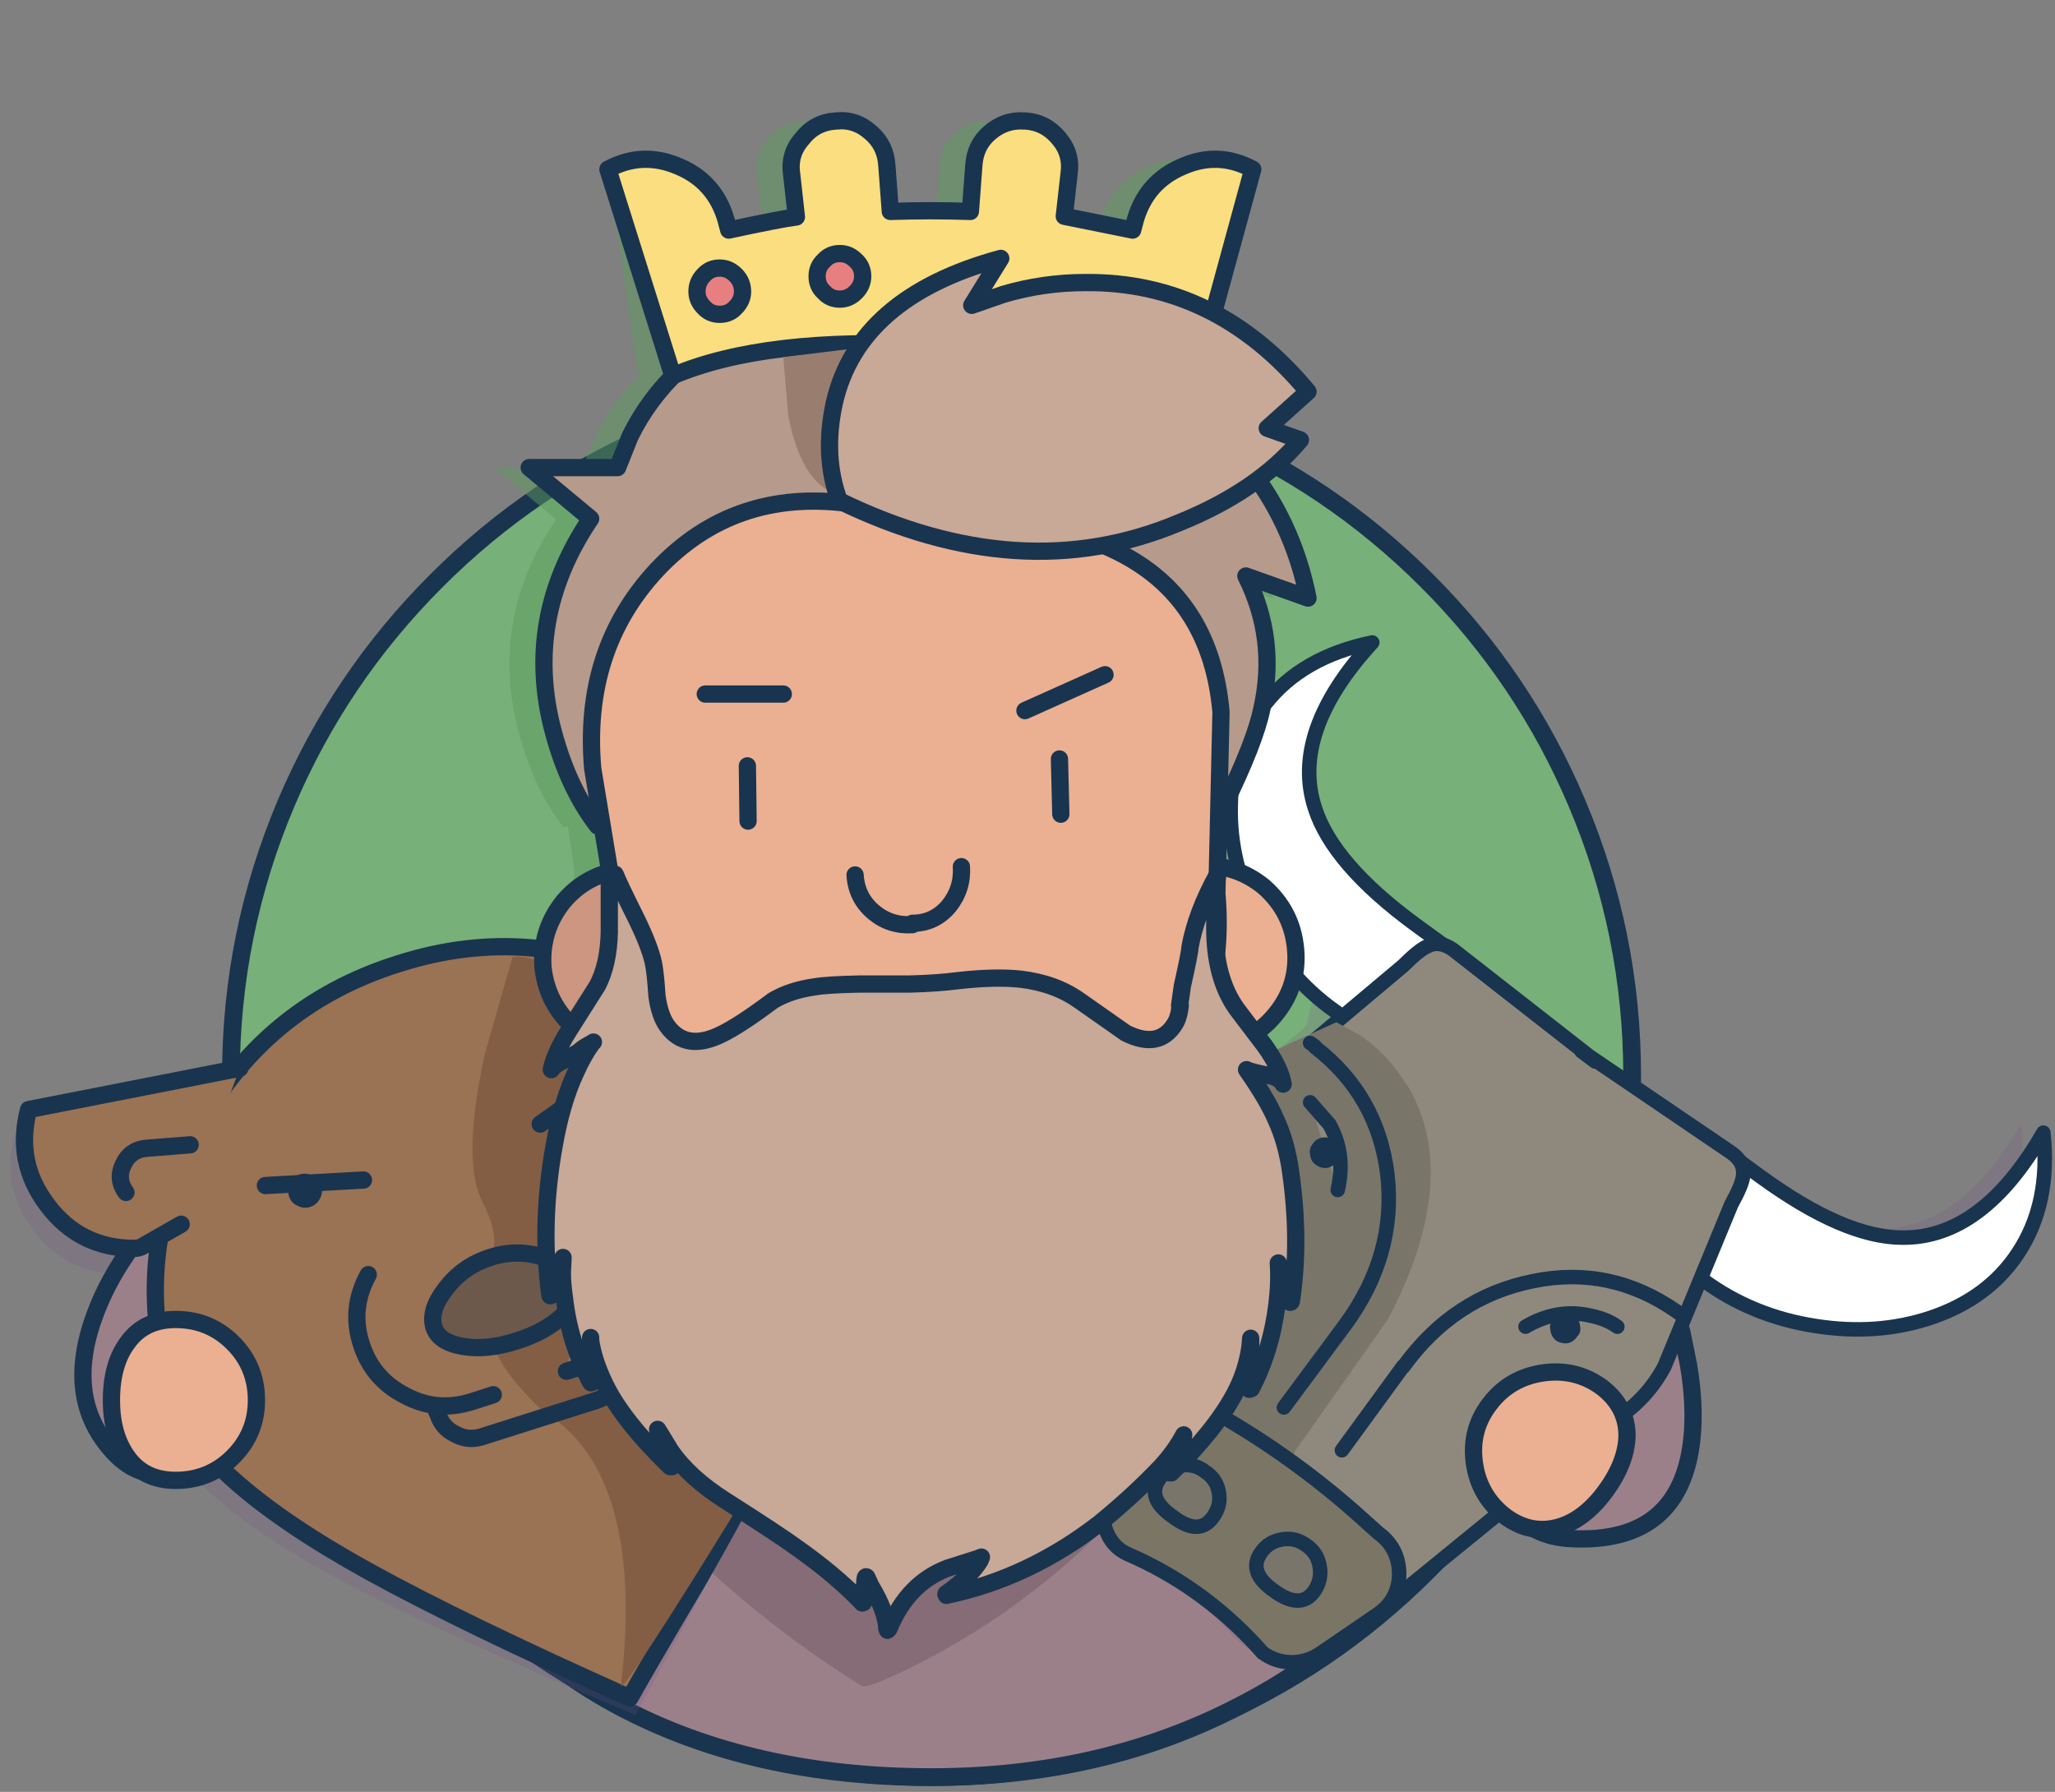 <svg xmlns="http://www.w3.org/2000/svg" baseProfile="basic" width="695" height="606" viewBox="0 0 695 606" preserveAspectRatio="xMinYMin meet"><rect x="0" y="0" width="695" height="606" fill="#808080" stroke="none"/><g overflow="visible"><path fill="#77B078" stroke="#19344F" stroke-width="2.5" stroke-linecap="round" stroke-linejoin="round" d="M147.6 196.5q-32.8 32.8-50.8 75.3-18.7 44-18.7 92.2t18.7 92.2q18 42.5 50.8 75.3 32.8 32.9 75.3 50.8 44 18.7 92.2 18.7 48.3 0 92.3-18.7 42.5-18 75.3-50.8 32.8-32.6 50.8-75.3 18.5-44 18.5-92.2t-18.5-92.2q-18-42.5-50.8-75.3t-75.3-50.8Q363.4 127 315 127q-48.2 0-92.2 18.7-42.5 18-75.3 50.8"/><path fill="none" stroke="#19344F" stroke-width="6" stroke-linecap="round" stroke-linejoin="round" d="M482.6 196.4q-32.8-32.8-75.3-50.8-44-18.6-92.2-18.6t-92.3 18.7q-42.5 17.9-75.3 50.8-32.8 32.8-50.8 75.3-18.6 44-18.6 92.1 0 48.3 18.7 92.3 18 42.5 50.8 75.3t75.3 50.8q44 18.7 92.2 18.7t92.3-18.7q42.4-18 75.3-50.8 32.8-32.7 50.7-75.3 18.6-44 18.6-92.3 0-48.1-18.6-92.1-18-42.6-50.8-75.4"/><path fill="#9B808A" d="M423.6 445q-30-30-72.4-30H279q-42.4 0-72.3 30-30 30-30 72.3v36l8 7.6q10.8 8.8 24.9 16.3 45 23.8 105.5 23.8 57.7 0 103.8-23.8 23.2-12 34.6-23.8v-36q0-42.5-29.9-72.5"/><path fill="none" stroke="#19344F" stroke-width="6" stroke-linecap="round" stroke-linejoin="round" d="M176.7 553.4l8 7.4q10.8 8.9 24.9 16.4Q254.5 601 315 601q57.6 0 103.8-23.9 23.1-11.9 34.6-23.8v-36q0-42.4-30-72.4-30-30-72.4-30M176.6 553.4v-36.1q0-42.4 30-72.4 29.9-30 72.3-30"/><path fill="#856C76" d="M381.1 381.5q-28.2-6.3-73.3 8-41.3 13-76.5 36.3-36 23.8-42.7 43.4l5.7 9.3q7.8 11.8 18.2 24 33 39 79 67.7 2.5 1 21-8.5Q335 550 354.6 534q60.1-49 59.5-110.8-.3-34.2-33-41.7"/><g transform="translate(515 389.6) scale(2.335)"><animateTransform attributeName="transform" additive="replace" type="translate" dur="4.95s" keyTimes="0;1" values="0,0;0,0" fill="freeze"/><animateTransform attributeName="transform" additive="sum" type="translate" repeatCount="indefinite" dur="4.95s" keyTimes="0;0.01;0.364;0.374;0.384;0.394;0.404;0.414;0.424;0.434;0.444;0.455;0.465;0.737;0.747;0.758;0.768;0.778;0.788;0.798;0.808;0.818;0.828;0.838;0.848;0.859;0.869;0.879;0.889;0.898;0.899;1" values="514.95,389.55;514.95,389.5;514.95,389.5;514.95,389.55;514.95,389.5;514.95,389.55;511.45,389.35;507.95,389.15;504.45,389;500.95,388.8;497.45,388.65;493.95,388.5;493.95,388.45;493.95,388.45;493.95,388.5;495.45,388.55;496.95,388.6;498.45,388.7;499.95,388.75;501.45,388.85;502.95,388.9;504.45,389;505.95,389.05;507.45,389.15;508.95,389.2;510.45,389.3;511.95,389.35;513.45,389.45;514.95,389.55;514.95,389.55;0;0" calcMode="discrete"/><animateTransform attributeName="transform" additive="sum" type="translate" repeatCount="indefinite" dur="4.95s" keyTimes="0;0.899;1" values="0;514.95,389.55;514.95,389.55" calcMode="discrete"/><animateTransform attributeName="transform" additive="sum" type="scale" repeatCount="indefinite" dur="4.95s" keyTimes="0;0.898;0.899;1" values="2.335,2.335;2.335,2.335;1;1" calcMode="discrete"/><animateTransform attributeName="transform" additive="sum" type="scale" repeatCount="indefinite" dur="4.95s" keyTimes="0;0.899;1" values="1;2.335,2.335;2.335,2.335" calcMode="discrete"/><path fill="#7C538B" fill-opacity=".2" d="M39 23.9q9 1.4 16.9-1.3 8.2-2.8 12.6-9.2 4.8-7.2 3.7-17.5-8.8 15.3-20.5 15.2-8.4 0-20.4-8.8L28-.1q-.3-.5-1-1L6.3-15.2l-19.7-15.4q-.5-.4-1.3-.7l-4-3q-11.7-8.4-13.6-16Q-35-60.5-23-73.6q-10.2 2-15.9 8.6-5.1 5.9-5.7 14.3-.5 8 3.2 15.8 3.9 8 10.9 13.2l-.9 3.5-9.4 7.9q-1.1.6-2.6 3.5-1.5 3-2.3 6.6l-7.4 34.4q-2-.1-3.3 3.6-.8 2-1.7 6.2l-1.8 7.9q-.6 2 .3 3.9.9 1.9 2.8 2.7 4.9 2.2 8.2 4.9 2.2 1.8 6.8 6.9l.9.9q1.8 1.3 4.1 1.4 2.3 0 4.2-1.3l8.3-5.6q2.4-1.6 3-4.4.6-2.7-.8-5.1L9.3 38q5.2-3 8-8.2L22.6 17l.3.3q7 5.1 16.2 6.6"/><path fill="#FFF" d="M-37.3-65q-4.9 6.2-5 14.9-.2 8.2 3.9 16.3 4 8.3 11.2 13.4l7.9 5.8L-10-29l-5.5-4q-12-8.8-14.6-16.8-3.6-11.1 8.3-24.1-10.2 2-15.5 8.9"/><path fill="none" stroke="#19344F" stroke-width="2.1" stroke-linecap="round" stroke-linejoin="round" d="M-37.3-65q-4.9 6.2-5 14.9-.2 8.2 3.9 16.3 4 8.3 11.2 13.4l7.9 5.8m-18-50.3q5.3-6.8 15.5-8.9-11.9 13-8.3 24 2.6 8.1 14.6 16.9l5.5 4"/><path fill="#FFF" d="M59.1 24q8.3-2.8 12.6-9.3 4.8-7.2 3.7-17.5Q66.6 12.5 55 12.4q-8.4 0-20.5-8.8L29-.4 18.3 12.8l7.9 5.8q7 5.2 16.2 6.6Q51.3 26.6 59 24"/><path fill="none" stroke="#19344F" stroke-width="2.1" stroke-linecap="round" stroke-linejoin="round" d="M71.7 14.7q-4.3 6.5-12.6 9.3-7.8 2.6-16.7 1.2-9.1-1.4-16.2-6.6l-8-5.8m53.5 1.9q4.8-7.2 3.7-17.5Q66.6 12.5 55 12.4q-8.4 0-20.5-8.8L29-.4"/><path fill="#9B808A" stroke="#19344F" stroke-width="2.5" stroke-linecap="round" stroke-linejoin="round" d="M-3.5 28.2l-.7 4.2q-.7 5.1-.4 9.4Q-3.6 55.5 7 56q15.9.8 17.5-14.5.5-4.8-.5-10.7l-1-4.9-26.6 2.3"/><path fill="#8F897D" d="M30.2 7.7q1.6-2.9 1.7-4.1.3-2-1.7-3.4L9.6-13.9l-19.7-15.4q-2-1.4-3.7-.5-1.2.5-3.5 2.8l-18.2 15.3q-5.3 5.4-7 12.8l-8.7 40.5q-.4 2 .3 4t2.4 3.2l16 11.7Q-30 62.3-26 64q5 2.3 6.5 1.4l32-26.1q5.2-3 8-8.2l9.7-23.5"/><path fill="none" stroke="#19344F" stroke-width="2.1" stroke-linecap="round" stroke-linejoin="round" d="M9.6-13.9l-19.7-15.4q-2-1.4-3.7-.5-1.2.5-3.5 2.8l-18.2 15.3q-5.3 5.4-7 12.8l-8.7 40.5q-.4 2 .3 4t2.4 3.2l16 11.7Q-30 62.3-26 64q5 2.3 6.5 1.4l32-26.1q5.2-3 8-8.2l9.7-23.5q1.6-2.9 1.7-4.1.3-2-1.7-3.4L9.6-13.9"/><path fill="none" stroke="#19344F" stroke-width="2.1" stroke-linecap="round" stroke-linejoin="round" d="M8.5-14.6l1 .7 1 .8-2-1.5"/><path fill="#7A7569" d="M-16.8-9.7q-2.5-4.2-6.6-7.1l-3.6-2L-57.2-5q-1.3.7-2.8 1.8-1.7 1.3-2.3 2.2-9.1 15.2-11.9 16.9-1.7 1.1-1 11.2.3 5 1 9.9l10 12.8Q-53.3 62.5-48.6 62q4.7-.5 10.7-9.7 3-4.6 5-9.1l13.4-19q10.8-20.7 2.7-34"/><path fill="#7B7566" stroke="#19344F" stroke-width="2.1" stroke-linecap="round" stroke-linejoin="round" d="M-20.9 55.2l-1.9-1.7q-10-9.1-21.8-15.8l-1.3-.8q-3.1-2.2-6.6-1-3.6 1.2-4.7 4.8l-3.2 10.9q-.6 2 .3 3.8.9 1.9 2.8 2.8 10.7 4.6 18.8 13.4l.8.9q1.9 1.4 4.2 1.4 2.3 0 4.2-1.3l8.2-5.6q3.1-2.1 3.2-5.8 0-3.8-3-6"/><path fill="#79756B" stroke="#19344F" stroke-width="2.1" stroke-linecap="round" stroke-linejoin="round" d="M-44.9 52.9q1.2-1.6.9-3.5-.3-2-2-3.1-1.5-1.2-3.5-.9-2 .3-3.1 1.9-2 2.8 1.9 5.5 3.8 2.9 5.8.1M-34.8 56.1q-2 .3-3.1 1.9-2 2.8 1.8 5.5 3.9 2.9 5.9.1 1.1-1.6.8-3.5-.3-2-1.9-3.1-1.6-1.2-3.5-.9"/><path fill="none" stroke="#19344F" stroke-width="2.1" stroke-linecap="round" stroke-linejoin="round" d="M-30.1-15.2q9.1 7 10.5 18.5 1.3 11.6-6.1 21.7L-34.6 37m4.5-52.3l-.4-.3-.3-.2"/><path fill="#8F897D" d="M-17.3 31l-8.9 12.2 48.5-20.1q-9.6-6.7-20.8-4.4Q-10 21-17.3 31.1"/><path fill="none" stroke="#19344F" stroke-width="2.1" stroke-linecap="round" stroke-linejoin="round" d="M-17.3 31l-8.9 12.2m8.9-12.1Q-10 21 1.5 18.7q11.2-2.3 20.8 4.4l.7.5"/><path fill="#8F897D" d="M-30.8-7.2l4 12.7Q-25.6.3-28-4l-2.8-3.2"/><path fill="none" stroke="#19344F" stroke-width="2.1" stroke-linecap="round" stroke-linejoin="round" d="M-28-4q2.4 4.3 1.2 9.5M-28-4l-2.8-3.2"/><path fill="#19344F" d="M-26.9 1.4q.6-.7.4-1.6-.1-1-.9-1.5-.7-.5-1.6-.4-1 .2-1.4.9-.6.7-.4 1.6.1 1 .9 1.5.7.5 1.6.4.9-.2 1.4-1"/><path fill="#8F897D" d="M13.7 25.3q-1.5-1.1-3.9-1.6Q5 22.6.4 25.3h13.3"/><path fill="none" stroke="#19344F" stroke-width="2.1" stroke-linecap="round" stroke-linejoin="round" d="M13.7 25.3q-1.5-1.1-3.9-1.6Q5 22.6.4 25.3"/><path fill="#19344F" d="M5.8 23.3q-.9.2-1.4.9-.6.7-.4 1.6.1.9.8 1.5.8.5 1.7.4.9-.2 1.4-1 .6-.6.4-1.5-.1-1-.9-1.5-.7-.5-1.6-.4"/><path fill="#EAB091" stroke="#19344F" stroke-width="2.5" stroke-linecap="round" stroke-linejoin="round" d="M2.9 32q-4.8.7-7.7 4.5-2.9 3.8-2.2 8.6.7 4.8 4.5 7.7 3.7 2.7 7.8 1.5Q9 53.2 12 49.1t3.1-8q0-4.2-3.6-7-3.8-2.8-8.6-2.1"/></g><g transform="translate(143 437.6) scale(2.335)"><animateTransform attributeName="transform" additive="replace" type="translate" dur="4.95s" keyTimes="0;1" values="0,0;0,0" fill="freeze"/><animateTransform attributeName="transform" additive="sum" type="translate" repeatCount="indefinite" dur="4.95s" keyTimes="0;0.01;0.192;0.202;0.212;0.222;0.232;0.242;0.253;0.263;0.273;0.364;0.374;0.384;0.737;0.747;0.758;0.768;0.778;0.788;0.798;0.808;0.818;0.828;0.838;0.848;0.859;0.869;0.879;0.888;0.889;1" values="143,437.65;142.95,437.6;142.95,437.6;143,437.65;145.6,436.75;148.3,435.9;150.95,435.1;153.6,434.25;156.3,433.4;159,432.6;158.95,432.65;158.95,432.65;159,432.6;158.95,432.65;158.95,432.65;159,432.6;157.8,433;156.65,433.35;155.5,433.75;154.4,434.1;153.25,434.45;152.1,434.8;150.95,435.15;149.8,435.55;148.65,435.9;147.5,436.25;146.4,436.6;145.25,437;144.1,437.35;143,437.65;0;0" calcMode="discrete"/><animateTransform attributeName="transform" additive="sum" type="translate" repeatCount="indefinite" dur="4.95s" keyTimes="0;0.889;1" values="0;143,437.65;143,437.65" calcMode="discrete"/><animateTransform attributeName="transform" additive="sum" type="scale" repeatCount="indefinite" dur="4.95s" keyTimes="0;0.888;0.889;1" values="2.335,2.335;2.335,2.335;1;1" calcMode="discrete"/><animateTransform attributeName="transform" additive="sum" type="scale" repeatCount="indefinite" dur="4.95s" keyTimes="0;0.889;1" values="1;2.335,2.335;2.335,2.335" calcMode="discrete"/><path fill="#7C538B" fill-opacity=".2" d="M49.8 24.8Q60.8.1 57-11.6 50.8-31.3 32.4-41q-18.3-9.5-38.1-3.3-19.7 6.3-29.2 24.7-9.5 18.3-3.3 38Q-34.6 30-8.4 43.3q14.3 7.2 39.2 17.7 15.2-27.6 19-36.1"/><path fill="#7C538B" fill-opacity=".2" d="M-37-6.4l8.5-22.6-30.6 6q-2.1 7.5 2.7 13.8 4.7 6.3 12.5 6.3.7 0 1.2-.3l5.7-3.2"/><path fill="#9B808A" stroke="#19344F" stroke-width="2.5" stroke-linecap="round" stroke-linejoin="round" d="M-28.2 20q4.9-5.3 8.3-12.3L-40.5-9.1q-1 1.2-2.3 3.2Q-45.5-2-47.1 2q-5.1 12.6 2 20.6 7 8 16.9-2.6"/><path fill="#9A7254" d="M50.4 21.8q12.4-25.5 8.7-37.1Q52.8-35 34.5-44.5 16-54.1-3.6-47.8-23.3-41.6-33-23.2q-9.5 18.3-3.3 38 3.7 11.7 28.5 25.4Q5.8 47.7 30 58.5 32.5 54 39.6 42q6.8-11.8 10.8-20.2"/><path fill="none" stroke="#19344F" stroke-width="2.5" stroke-linecap="round" stroke-linejoin="round" d="M50.4 21.8q12.4-25.5 8.7-37.1Q52.8-35 34.5-44.5 16-54.1-3.6-47.8-23.3-41.6-33-23.2q-9.5 18.3-3.3 38 3.7 11.7 28.5 25.4Q5.8 47.7 30 58.5 32.5 54 39.6 42q6.8-11.8 10.8-20.2"/><path fill="#835E44" d="M32.9-36.3Q19-49.6 13-48.8l-4 14q-3.4 15.4-.4 21.4 2.7 5.2 1.2 8.3-2 3.9-1.2 7.8 1.2 5.6 4.6 9.8 1.8 2.2 3.7 4 .2.3 2.7 2 2.9 2.3 5 5.7 6.6 11 4.1 32.6 1 0 16.8-25.7l-1.1-17.3q-1.1-17.4-.8-18.1.3-.7-2-8.2-2.3-7.3-2.8-8-.4-.6-3.2-8-2.8-7.3-2.8-7.8"/><path fill="none" stroke="#19344F" stroke-width="2.5" stroke-linecap="round" stroke-linejoin="round" d="M2.2 17.4q.6 2 2.5 2.9 1.8 1 3.8.4l16.7-5.3q2-.7 3-2.5 1-1.9.3-3.9v-.2M2.2 17.4L2 17"/><path fill="#9A7254" d="M-57.1-26.7q-2 7.6 2.7 13.8 4.7 6.3 12.6 6.3.7 0 1.2-.3l5.6-3.2 8.5-22.6-30.6 6"/><path fill="none" stroke="#19344F" stroke-width="2.5" stroke-linecap="round" stroke-linejoin="round" d="M-57.1-26.7q-2 7.6 2.7 13.8 4.7 6.3 12.6 6.3.7 0 1.2-.3l5.6-3.2m-22.1-16.6l30.6-6"/><path fill="#9A7254" d="M48.2-35q.6 0 1.1-.4Q55.7-40 56-47.8q.3-7.9-5.8-12.9L21.8-47.9l19.9 13.5 6.5-.6"/><path fill="none" stroke="#19344F" stroke-width="2.5" stroke-linecap="round" stroke-linejoin="round" d="M49.3-35.4q-.5.4-1.1.4l-6.5.6m7.6-1Q55.7-40 56-47.8q.3-7.9-5.8-12.9L21.8-47.9"/><path fill="#9A7254" d="M-40-21.1q-2.4.2-3.4 2.4-1 2.1.4 4l9.3-6.9-6.3.5"/><path fill="none" stroke="#19344F" stroke-width="2.5" stroke-linecap="round" stroke-linejoin="round" d="M-43.4-18.7q1-2.2 3.4-2.4l6.3-.5m-9.7 2.9q-1 2.1.4 4"/><path fill="#9A7254" d="M34-43l11.6.3q.1-2.4-2-3.6-2.1-1.2-4.1 0L34-43"/><path fill="none" stroke="#19344F" stroke-width="2.5" stroke-linecap="round" stroke-linejoin="round" d="M39.5-46.3L34-43m5.5-3.3q2-1.2 4.1 0 2.1 1.2 2 3.6"/><path fill="#9A7254" d="M-8.9 7.3q1.6 5 6.3 7.4 4.6 2.5 9.7.9l3.1-1-18-17.4Q-10.6 2-9 7.2"/><path fill="none" stroke="#19344F" stroke-width="2.5" stroke-linecap="round" stroke-linejoin="round" d="M-8.9 7.3q1.6 5 6.3 7.4 4.6 2.5 9.7.9l3.1-1M-8.9 7.3q-1.7-5.2 1-10.1"/><path fill="#9A7254" d="M20.8 11.2l3.2-1q5-1.6 7.4-6.3 2.5-4.6.9-9.7-.8-2.5-2.6-4.5-1.7-2-4.1-3.1l-4.8 24.6"/><path fill="none" stroke="#19344F" stroke-width="2.5" stroke-linecap="round" stroke-linejoin="round" d="M24 10.2l-3.2 1m3.2-1q5-1.6 7.4-6.3 2.5-4.6.9-9.7-.8-2.5-2.6-4.5-1.7-2-4.1-3.1"/><path fill="#6C594B" stroke="#19344F" stroke-width="2.5" stroke-linecap="round" stroke-linejoin="round" d="M3.2-.6q-2.3 3-1.6 5.4.7 2.2 4.2 2.8 3.5.6 7.8-.8 4.2-1.3 6.8-3.8 2.5-2.5 1.8-4.7-.7-2.3-4.4-3.5-4-1.4-8-.1Q5.7-4 3.2-.6"/><path fill="none" stroke="#19344F" stroke-width="2.5" stroke-linecap="round" stroke-linejoin="round" d="M-22.8-15.7l14.2-.8M28.8-33L17-24.6"/><path fill="#19344F" d="M-14.7-15.7q-.3-1-1.2-1.4-1-.5-2-.2-.9.3-1.3 1.2-.5.9-.2 1.9.3 1 1.2 1.4.9.5 1.9.2.9-.3 1.4-1.2.5-1 .2-1.9M26.2-28.7q-.3-1-1.2-1.4-1-.5-1.9-.2-1 .4-1.4 1.3-.5.9-.2 1.8.3 1 1.2 1.5.9.4 1.9.1 1-.3 1.4-1.2.5-1 .2-1.9"/><path fill="#EAB091" stroke="#19344F" stroke-width="2.5" stroke-linecap="round" stroke-linejoin="round" d="M-24.1 15.4q0-4.9-3.4-8.3-3.4-3.4-8.3-3.4-4.6 0-7 3.4-2.3 3.1-2.3 8.3 0 5 2.3 8.2 2.4 3.4 7 3.4 4.9 0 8.3-3.4 3.4-3.4 3.4-8.2"/></g><g transform="translate(304.6 295.9) scale(2.335)"><animateTransform attributeName="transform" additive="replace" type="translate" repeatCount="indefinite" dur="4.95s" keyTimes="0;0.01;0.121;0.131;0.141;0.152;0.162;0.172;0.182;0.192;0.293;0.303;0.313;0.323;0.333;0.343;0.354;0.364;0.374;0.384;0.475;0.485;0.495;0.505;0.515;0.525;0.535;0.545;1" values="306.535,368.051;306.485,367.884;306.485,367.884;306.535,368.051;306.593,367.854;306.706,367.768;306.611,367.915;306.551,368.058;306.713,367.949;306.549,367.992;306.549,367.992;306.713,367.949;306.456,368.034;306.438,367.919;306.457,367.889;306.503,367.845;306.466,367.914;306.592,367.98;306.563,368.048;306.597,368.006;306.597,368.006;306.563,368.048;306.617,368.069;306.612,367.87;306.647,368.083;306.47,367.943;306.502,367.947;306.535,368.051;306.535,368.051" calcMode="discrete"/><animateTransform attributeName="transform" additive="sum" type="rotate" repeatCount="indefinite" dur="4.95s" keyTimes="0;0.131;0.141;0.152;0.162;0.172;0.182;0.192;0.293;0.303;0.313;0.323;0.333;0.343;0.354;0.364;0.374;0.384;0.475;0.485;0.495;0.505;0.515;0.525;0.535;0.545;1" values="0,0,0;0,0,0;-2.501,0,0;-4.299,0,0;-5.772,0,0;-6.543,0,0;-6.945,0,0;-6.801,0,0;-6.801,0,0;-6.945,0,0;-3.278,0,0;-0.268,0,0;2.041,0,0;4.025,0,0;5.308,0,0;6.265,0,0;6.58,0,0;6.524,0,0;6.524,0,0;6.58,0,0;4.52,0,0;2.795,0,0;1.537,0,0;0.56,0,0;0.047,0,0;0,0,0;0,0,0" calcMode="discrete"/><animateTransform attributeName="transform" additive="sum" type="scale" repeatCount="indefinite" dur="4.95s" keyTimes="0;0.131;0.141;0.162;0.172;0.182;0.192;0.293;0.303;0.313;0.323;0.333;0.343;0.354;0.364;0.374;0.384;0.475;0.485;0.505;0.515;1" values="2.335,2.335;2.335,2.335;2.334,2.334;2.334,2.334;2.333,2.333;2.334,2.334;2.333,2.333;2.333,2.333;2.334,2.334;2.334,2.334;2.335,2.335;2.334,2.334;2.334,2.334;2.333,2.333;2.333,2.333;2.334,2.334;2.333,2.333;2.333,2.333;2.334,2.334;2.334,2.334;2.335,2.335;2.335,2.335" calcMode="discrete"/><animateTransform attributeName="transform" additive="sum" type="translate" repeatCount="indefinite" dur="4.95s" keyTimes="0;0.01;0.121;0.131;0.141;0.152;0.162;0.172;0.182;0.192;0.293;0.303;0.313;0.323;0.333;0.343;0.354;0.364;0.374;0.384;0.475;0.485;0.495;0.505;0.515;0.525;0.535;0.545;1" values="-0.85,-30.9;-0.85,-30.85;-0.85,-30.85;-0.85,-30.9;-0.9,-30.85;-0.95,-30.8;-0.9,-30.85;-0.85,-30.9;-0.9,-30.85;-0.85,-30.85;-0.85,-30.85;-0.9,-30.85;-0.8,-30.85;-0.8,-30.85;-0.85,-30.85;-0.85,-30.8;-0.85,-30.85;-0.9,-30.85;-0.85,-30.95;-0.85,-30.9;-0.85,-30.9;-0.85,-30.95;-0.9,-30.95;-0.85,-30.85;-0.9,-30.95;-0.8,-30.85;-0.8,-30.9;-0.85,-30.9;-0.85,-30.9" calcMode="discrete"/><path fill="#EAB091" stroke="#19344F" stroke-width="2.5" stroke-linecap="round" stroke-linejoin="round" d="M-7.1 72l17.8 2.3 9.6-33.4-33.2 1.7L-7.1 72"/><path fill="#AECCE1" stroke="#19344F" stroke-width="2.5" stroke-linecap="round" stroke-linejoin="round" d="M-9.7 47q-.9-.5-1.8-.3l-7.2 1.7q-.8.2-1.3.9t-.4 1.6l2.9 21.4q.2 1 1 1.6.9.6 1.9.3l7.5-2.2q.8-.3 1.3-1 .4-.7.3-1.6l-3.3-20.8q-.1-1-1-1.5M27.4 49.3q-.5-.7-1.3-1l-7.2-1.6q-1-.2-1.7.4-.8.5-1 1.5l-3.3 20.8q-.1.9.3 1.6.5.7 1.3 1l7.5 2.2q1 .3 1.9-.3.9-.5 1-1.6l2.9-21.4q.1-.9-.4-1.6"/><path fill="#FFF" stroke="#19344F" stroke-width="2.5" stroke-linecap="round" stroke-linejoin="round" d="M3.7 90l9.2-20.6Q4.6 74-1.3 72.1q-1.8-.5-3.2-1.7l-1-1L3.7 90"/><path fill="#5E9A5F" fill-opacity=".5" d="M29-95l-.4 1.6-9.9-2 .7-6.2q.4-2.9-1.5-5.1-1.9-2.3-4.8-2.5h-.2q-2.8-.2-5 1.7-2.1 1.8-2.3 4.7l-.5 6.7q-5.8-.2-11.6 0l-.5-6.7q-.2-2.9-2.3-4.7-2.2-2-5-1.7h-.1q-3 .2-4.8 2.5-2 2.2-1.6 5.1l.7 6.3q-2.4.3-9.8 1.9l-.4-1.5q-1.7-5.9-4.3-7.7-3-2.1-7.8.4l4.4 29.9q-4 4-6.4 9.1-1.2 2.6-1.6 4.3h-12.8l8.9 7.4q-9.8 14.5-5.4 30.9 2.2 8.2 6.4 13.6h.7l1 6.6q-1.4 6.6-2.9 12 2.7 1.2 4.7 3.8 3.1 4.2 2.6 9.9h.3l1.3-.1q5.5 11 16.4 17.3 11 6.3 23.9 5.2l5.6-.5q10.8-1 19.4-7.1 8.3-6 12.8-15.3 1.9.3 3.4.1 5.4-.4 8.9-4.6 3.5-4.2 3-9.6-.4-4.6-3.6-8Q45.4-.4 40.9-1l.2-9.1h.8q4.4-9 5.4-13.8 2.3-10.1-2.3-19.3l9 3.2q-2-9.6-7.4-17.2 4.2-3.1 6.3-5.6l-4.8-1.8L54-70q-6-7.3-13.7-11.3l5.8-20.9q-5-2.7-10.3-.4-5.2 2.2-6.8 7.7"/><path fill="#B69A8B" d="M-32-73.2q-4.5 4.2-7.2 9.7L-41-59h-12.8l8.9 7.4q-9.8 14.5-5.4 30.9 2.2 8.2 6.4 13.6l90.8-3.2q4.4-9 5.4-13.8 2.3-10.1-2.3-19.3l9 3.2q-4.5-22.6-28.4-34.2-7.4-3.7-15.9-5.8l-7-1.4q-25.6-5-39.7 8.3"/><path fill="none" stroke="#19344F" stroke-width="2.5" stroke-linecap="round" stroke-linejoin="round" d="M-39.2-63.5q2.7-5.5 7.2-9.7 14-13.3 39.7-8.3l7 1.4q8.5 2.1 15.9 5.8Q54.5-62.7 59-40.1l-9-3.2q4.6 9.2 2.3 19.3-1 4.8-5.4 13.8m-86.1-53.3L-41-59h-12.8l8.9 7.4q-9.8 14.5-5.4 30.9 2.2 8.2 6.4 13.6"/><path fill="#CC9680" stroke="#19344F" stroke-width="2.5" stroke-linecap="round" stroke-linejoin="round" d="M-25.6 11q-.5-5.3-4.6-8.8-4.2-3.5-9.6-3-5.5.5-9 4.6-3.4 4.2-3 9.6.6 5.4 4.7 8.9 4.2 3.5 9.6 3 5.4-.5 8.9-4.6 3.5-4.2 3-9.6"/><path fill="#EAB091" stroke="#19344F" stroke-width="2.5" stroke-linecap="round" stroke-linejoin="round" d="M57.2 10.7q-.5-5.4-4.6-9-4.2-3.4-9.6-3-5.5.6-9 4.7-3.4 4.2-3 9.6.6 5.5 4.7 8.9 4.2 3.5 9.6 3 5.4-.4 8.9-4.6 3.5-4.2 3-9.6"/><path fill="#EAB091" stroke="#19344F" stroke-width="2.5" stroke-linecap="round" stroke-linejoin="round" d="M-35.3-44.2q-10.8 11.6-9.3 28.8l4.3 26q1.5 16.8 14.5 27.7 13 10.9 29.9 9.4l5.6-.5q16.8-1.5 27.2-14.5 10.4-13 8.9-30l.6-26.3q-1.4-15.9-14-22.7-11.1-6-29.4-4.4l-10.5-3.1q-16.7-2.2-27.8 9.6"/><path fill="#FBDE7F" stroke="#19344F" stroke-width="2.5" stroke-linecap="round" stroke-linejoin="round" d="M-32.1-102.6q-5.3-2.3-10.3.4l9.4 29.9q13.5-5.7 37.5-4.4 22.8 1.1 37.5 7.4l9-32.9q-5-2.7-10.2-.4-5.2 2.2-6.8 7.7l-.4 1.5-9.9-2 .7-6.2q.4-2.9-1.5-5.1-1.9-2.3-4.8-2.5h-.2q-2.8-.2-5 1.7-2.1 1.8-2.3 4.7l-.5 6.7q-5.8-.2-11.6 0l-.5-6.7q-.2-2.9-2.3-4.7-2.2-2-5-1.7h-.1q-3 .2-4.8 2.5-2 2.2-1.6 5.1l.7 6.3q-2.4.3-9.8 1.9l-.4-1.5q-1.6-5.5-6.8-7.7"/><path fill="#997E6F" d="M-.7-77L-17-75l.7 8.3q1.6 8.8 6.1 11.2 4.6 2.5 8.4-4.8Q0-64 1-68.1L-.7-77"/><path fill="#C8A896" stroke="#19344F" stroke-width="2.5" stroke-linecap="round" stroke-linejoin="round" d="M40.3-51q11.4-4.6 17.6-12l-4.8-1.7L59-70Q45.7-86 26.7-85.8q-6 0-11.8 1.7l-4.6 1.6 4.2-6.8Q-6.1-83.7-9.6-68.4q-1.7 7.7.7 14.2Q17.4-41.4 40.3-51"/><path fill="none" stroke="#19344F" stroke-width="2.5" stroke-linecap="round" stroke-linejoin="round" d="M-22.2-15.8l.1 8M23-16.8l.2 8M1.7 7.2q-3.2.2-5.6-1.8Q-6.4 3.3-6.6 0m8.3 7Q4.9 7 7 4.5 9 2 8.8-1.2"/><path fill="#19344F" d="M-.7 91.5q0-1-.7-1.7t-1.7-.7q-1 0-1.7.7t-.7 1.7q0 1 .7 1.7.8.7 1.7.7 1 0 1.7-.7t.7-1.7"/><path fill="#C8A896" stroke="#19344F" stroke-width="2.5" stroke-linecap="round" stroke-linejoin="round" d="M40.5 18.9q-.2 1.8-.8 2.7-2.3 3.7-7.1 1.3l-6.7-4.7q-3.5-2.5-8.5-3.1-3.7-.4-9 .2-3.1.4-7.1.5H-6q-4.7.1-6.4.4-3.6.5-6.1 2-4.8 3.6-7.5 4.9-5.1 2.5-7.8-1.2-1.1-1.5-1.5-4.4-.2-3.2-.5-4.7-.5-2.4-2.5-6.5-2.5-5-3-6.3 0-.2-.4-.1-.5 0-.5.2v8.2q-.1 4.6-1.7 7.7l-3.8 6q-2.4 3.7-2.9 6.2.3-.6 1.9-1.4 1.9-1 2.2-1.3.7-.6 1.7-1.1l.3-.2-.2.2q-1.3 1.8-2.4 4.3-2 4.3-3.1 10.6-2 11.2-.6 21.6 0 .1.2 0l.2-.1q0-2 1.5-5.4v.2l-.1 2q0 1.6.3 3.6.7 6.5 3.8 12.3 0 .1.2 0 .1 0 0-.1l-.2-4.4v-2 .4q.4 2.9 2.1 6.4 2.5 5.2 9.4 11.9h.3v-.2q-1.5-1.6-2.1-5.2l.5.8 1.4 2.3q2.7 3.9 7.9 7.2 8 5.1 10.3 6.8 5.7 4 9.5 8 0 .1.2 0v-.1q0-1.8.2-2.6 0-1.3.3-1l.6 1.3q2.2 3.6 2.3 6.2l.1.2.2-.2q2.7-6.6 8.5-8.8l4.4-1.4.5-.2-.2.5q-1.3 2.2-4.9 4.8-.1 0 0 .2 0 .1.2 0 11.8-2.5 22-10.4 4.9-4 8.9-8.2 2.1-2.3 3.3-4.6l-.2 1.4q-.4 2.3-1.8 3.9-.1 0 0 .2h.2q6.4-6.2 9.2-11.5 1.7-3.2 2.2-6.8l.1-1.2v2.2q.1 1.3-.2 5-.1.1 0 .2l.3-.1q2.9-5.6 3.7-12.2.4-3.2.2-6l.7 1.6q.7 1.7.9 3.9l.1.2q.2 0 .2-.2 1.3-8.7-.1-18.6-.6-4.4-2.2-7.8-1.2-2.8-4.2-7.1.5.3 3 .8 1.8.3 2.3 1.3-.4-2.4-2.7-5.6l-3.8-5q-2.8-3.7-3.3-9.5-.3-3.4.3-10.3-3.1 5.6-4 10.6 0 .7-1.1 5.6l-.4 2.8"/><path fill="#E77F81" stroke="#19344F" stroke-width="2.5" stroke-linecap="round" stroke-linejoin="round" d="M-23.9-86.9q-1-1-2.3-1-1.4 0-2.3 1-1 1-1 2.4 0 1.3 1 2.3.9 1 2.3 1t2.3-1q1-1 1-2.3 0-1.4-1-2.4M-5.5-86.7q0-1.4-1-2.3-1-1-2.3-1-1.4 0-2.3 1-1 .9-1 2.3t1 2.3q.9 1 2.3 1 1.3 0 2.3-1 1-1 1-2.3"/><path fill="none" stroke="#19344F" stroke-width="2.5" stroke-linecap="round" stroke-linejoin="round" d="M-28.3-26.2H-17M18-23.8L29.6-29"/></g><g display="none"><path fill="none" stroke="#19344F" stroke-width="6" stroke-linecap="round" stroke-linejoin="round" d="M184.7 101v15.2M192.3 108.6h-15M442.3 83.1v15.2M449.8 90.7h-15.1M315.1 4.5v15.1M322.6 12.1h-15"/><animate attributeName="display" repeatCount="indefinite" dur="4.95s" keyTimes="0;0.586;0.626;0.646;0.747;1" values="none;inline;none;inline;none;none"/></g><g display="none"><path fill="none" stroke="#19344F" stroke-width="6" stroke-linecap="round" stroke-linejoin="round" d="M27.4 335.2L9.3 326M53.9 315.8l-14.4-26.2M618.1 335.2l18-9.2M591.5 315.8l14.4-26.2"/><animate attributeName="display" repeatCount="indefinite" dur="4.95s" keyTimes="0;0.02;0.071;1" values="none;inline;none;none"/></g></g></svg>